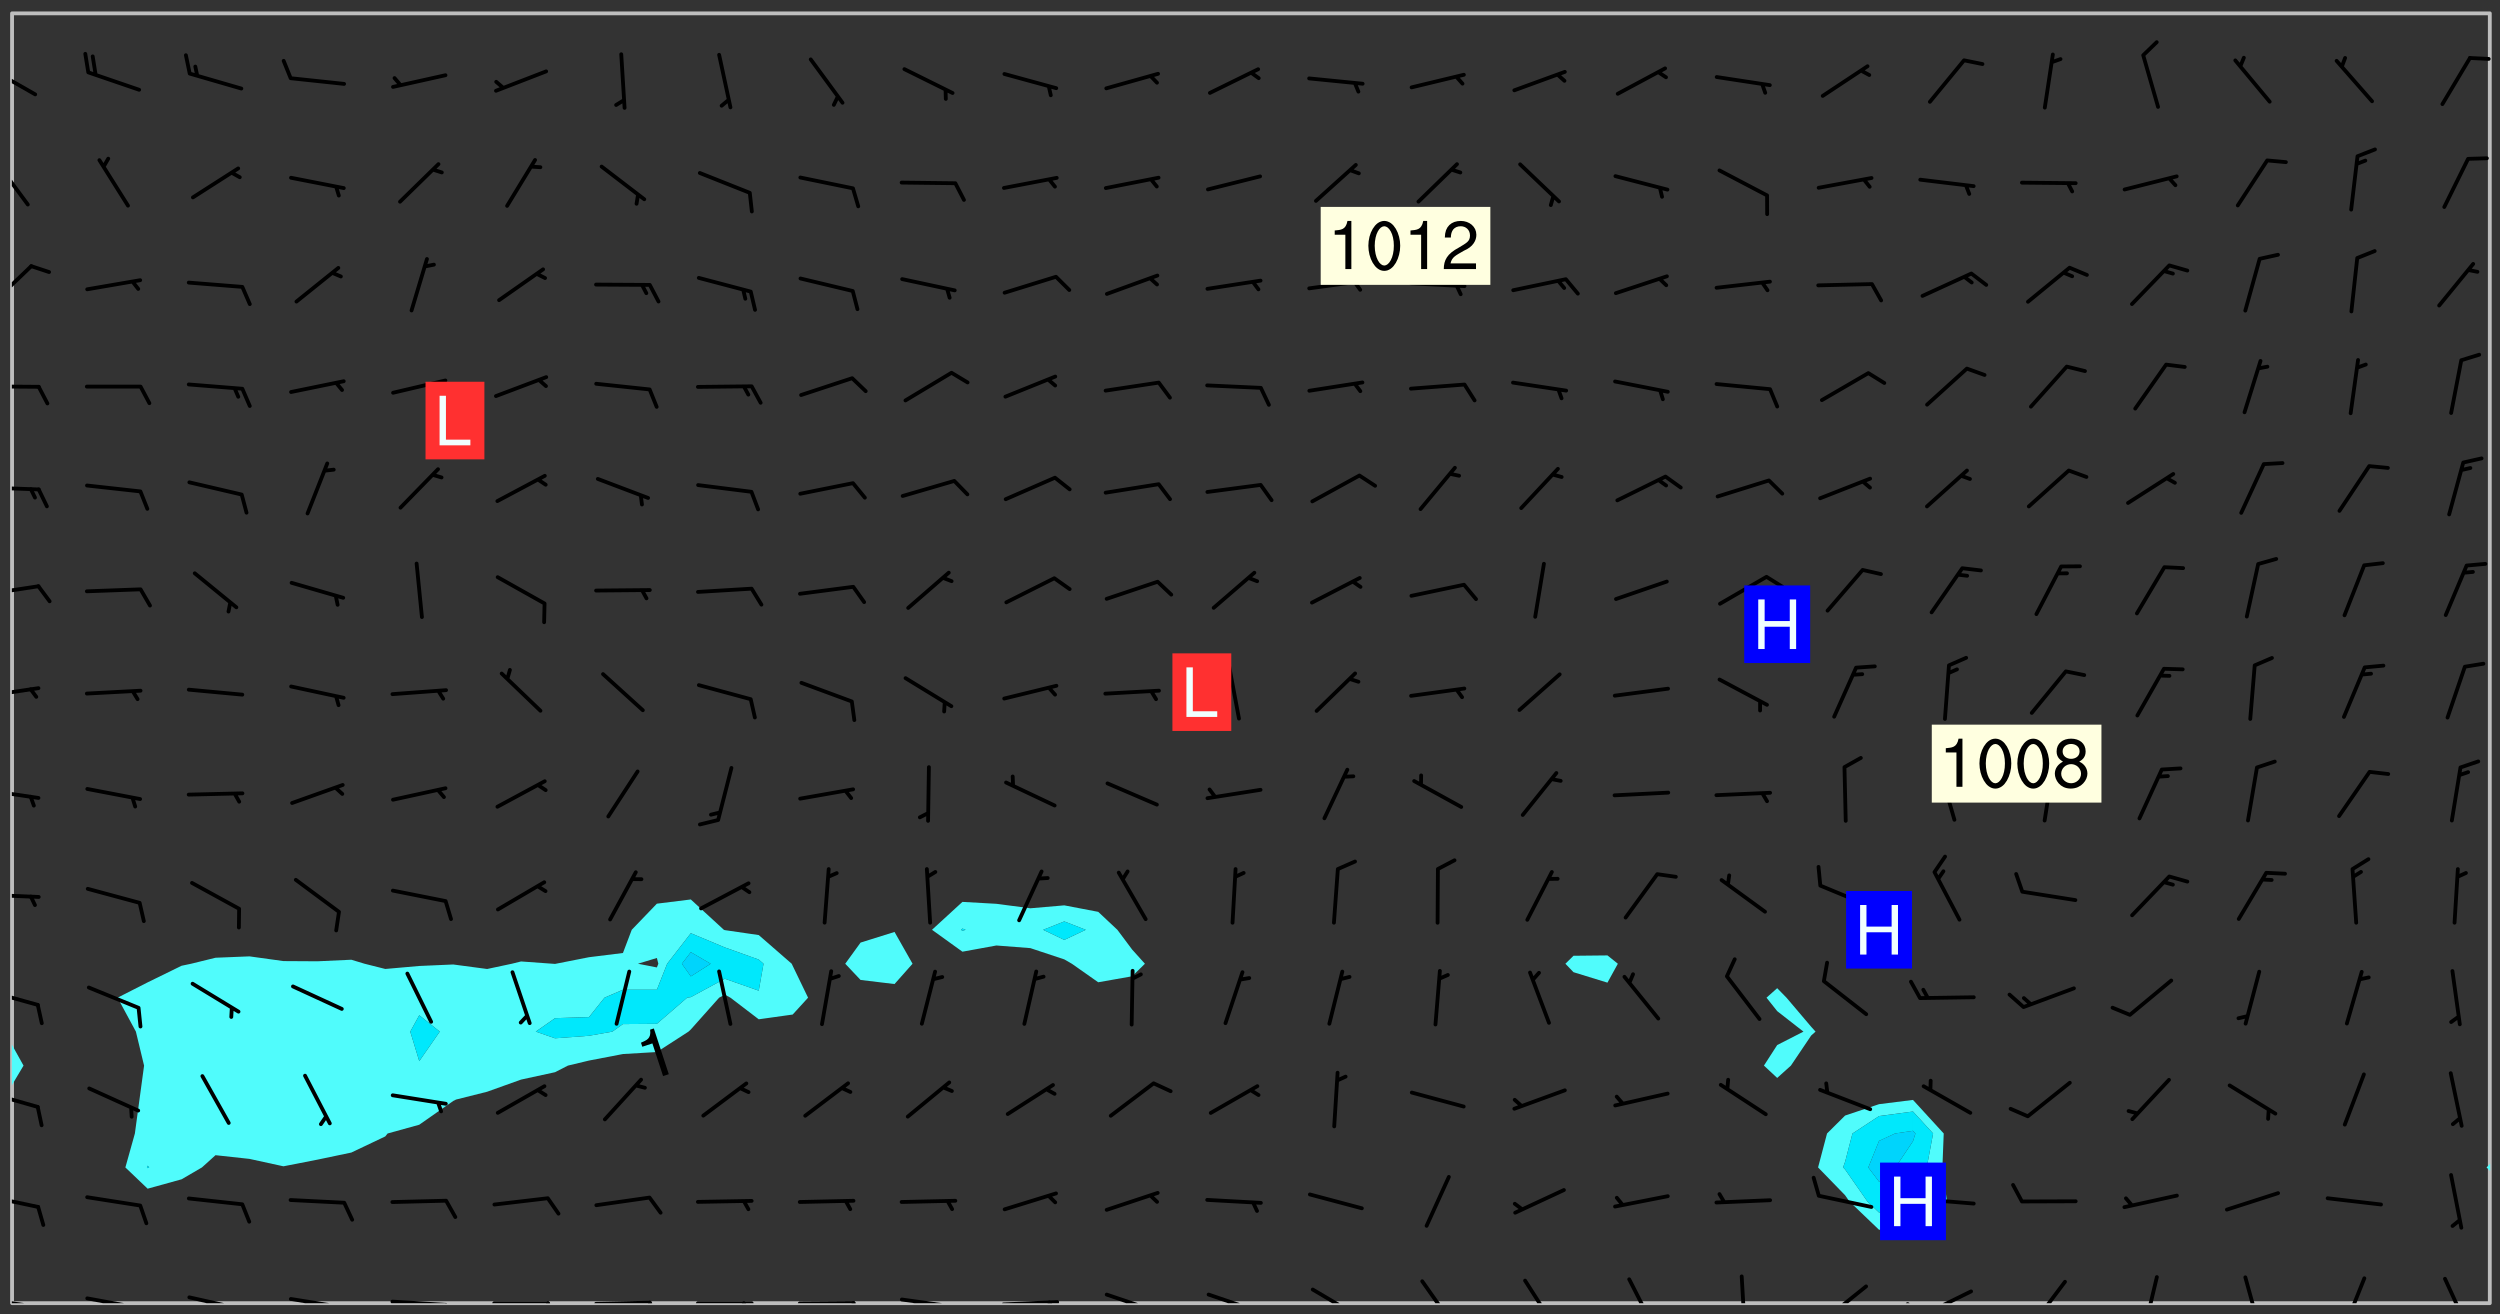 <svg xmlns="http://www.w3.org/2000/svg" role="img" xmlns:xlink="http://www.w3.org/1999/xlink" viewBox="142.45 309.95 326.84 171.84"><rect x="142.45" y="309.95" width="326.84" height="171.84" fill="#333333" stroke="none"/><defs><clipPath id="a"><path d="M144 451h1v29.328h-1zm0 0"/></clipPath><clipPath id="b"><path d="M144 311.672h1V447h-1zm0 0"/></clipPath><clipPath id="c"><path d="M144 311.672h324v168.656H144zm0 0"/></clipPath><clipPath id="d"><path d="M467 463h1v17.328h-1zm0 0"/></clipPath><clipPath id="e"><path d="M467 311.672h1V463h-1zm0 0"/></clipPath><clipPath id="f"><path d="M144 479h4v1.328h-4zm0 0"/></clipPath><clipPath id="g"><path d="M147 480h2v.328h-2zm0 0"/></clipPath><clipPath id="h"><path d="M153 479h9v1.328h-9zm0 0"/></clipPath><clipPath id="i"><path d="M160 480h2v.328h-2zm0 0"/></clipPath><clipPath id="j"><path d="M166 479h9v1.328h-9zm0 0"/></clipPath><clipPath id="k"><path d="M173 480h2v.328h-2zm0 0"/></clipPath><clipPath id="l"><path d="M180 479h8v1.328h-8zm0 0"/></clipPath><clipPath id="m"><path d="M187 480h2v.328h-2zm0 0"/></clipPath><clipPath id="n"><path d="M193 479h9v1.328h-9zm0 0"/></clipPath><clipPath id="o"><path d="M200 480h3v.328h-3zm0 0"/></clipPath><clipPath id="p"><path d="M206 480h9v.328h-9zm0 0"/></clipPath><clipPath id="q"><path d="M213 480h3v.328h-3zm0 0"/></clipPath><clipPath id="r"><path d="M220 480h8v.328h-8zm0 0"/></clipPath><clipPath id="s"><path d="M227 480h2v.328h-2zm0 0"/></clipPath><clipPath id="t"><path d="M233 480h8v.328h-8zm0 0"/></clipPath><clipPath id="u"><path d="M239 480h2v.328h-2zm0 0"/></clipPath><clipPath id="v"><path d="M246 480h9v.328h-9zm0 0"/></clipPath><clipPath id="w"><path d="M253 480h3v.328h-3zm0 0"/></clipPath><clipPath id="x"><path d="M260 479h8v1.328h-8zm0 0"/></clipPath><clipPath id="y"><path d="M266 480h1v.328h-1zm0 0"/></clipPath><clipPath id="z"><path d="M273 479h8v1.328h-8zm0 0"/></clipPath><clipPath id="A"><path d="M279 479h2v1.328h-2zm0 0"/></clipPath><clipPath id="B"><path d="M286 478h9v2.328h-9zm0 0"/></clipPath><clipPath id="C"><path d="M292 480h2v.328h-2zm0 0"/></clipPath><clipPath id="D"><path d="M300 478h8v2.328h-8zm0 0"/></clipPath><clipPath id="E"><path d="M305 480h2v.328h-2zm0 0"/></clipPath><clipPath id="F"><path d="M313 478h8v2.328h-8zm0 0"/></clipPath><clipPath id="G"><path d="M328 477h5v3.328h-5zm0 0"/></clipPath><clipPath id="H"><path d="M341 477h5v3.328h-5zm0 0"/></clipPath><clipPath id="I"><path d="M355 476h4v4.328h-4zm0 0"/></clipPath><clipPath id="J"><path d="M369 476h2v4.328h-2zm0 0"/></clipPath><clipPath id="K"><path d="M380 477h7v3.328h-7zm0 0"/></clipPath><clipPath id="L"><path d="M393 478h8v2.328h-8zm0 0"/></clipPath><clipPath id="M"><path d="M391 480h4v.328h-4zm0 0"/></clipPath><clipPath id="N"><path d="M407 477h6v3.328h-6zm0 0"/></clipPath><clipPath id="O"><path d="M422 476h3v4.328h-3zm0 0"/></clipPath><clipPath id="P"><path d="M435 476h4v4.328h-4zm0 0"/></clipPath><clipPath id="Q"><path d="M448 476h4v4.328h-4zm0 0"/></clipPath><clipPath id="R"><path d="M461 476h5v4.328h-5zm0 0"/></clipPath><clipPath id="S"><path d="M144 466h4v2h-4zm0 0"/></clipPath><clipPath id="T"><path d="M144 452h4v3h-4zm0 0"/></clipPath><clipPath id="U"><path d="M144 439h4v3h-4zm0 0"/></clipPath><clipPath id="V"><path d="M144 426h4v2h-4zm0 0"/></clipPath><clipPath id="W"><path d="M144 412h4v3h-4zm0 0"/></clipPath><clipPath id="X"><path d="M144 399h4v3h-4zm0 0"/></clipPath><clipPath id="Y"><path d="M144 386h4v2h-4zm0 0"/></clipPath><clipPath id="Z"><path d="M144 373h4v2h-4zm0 0"/></clipPath><clipPath id="aa"><path d="M144 360h4v1h-4zm0 0"/></clipPath><clipPath id="ab"><path d="M144 344h3v6h-3zm0 0"/></clipPath><clipPath id="ac"><path d="M144 330h3v7h-3zm0 0"/></clipPath><clipPath id="ad"><path d="M144 318h4v5h-4zm0 0"/></clipPath><clipPath id="ae"><path d="M465 317h3v1h-3zm0 0"/></clipPath><g id="af" clip-path="url(#clip1)"><path fill="#fff" fill-opacity="0" fill-rule="evenodd" d="M0 0h1000v1000H0zm0 0"/><path fill="#d3d3d3" fill-opacity="0" fill-rule="evenodd" d="M162.152 355.867l-.234.293.059.234.117.172.176.234.293.348.113.059.117-.172.059-.234.176-.176.465-.176h.699l.234.293.289.816.059.176.176.23.352.234.699.699.172.176.234.348.234.41.289.582.41.465.23.234.234.176.117.23.176.293.172 1.164v.234l.059.289.059.117.117.117.348.41.117.172.176.176.176.234.117.172.172.352.059.234.234.406.234-.059-.176.176-.059.93h-.582l-.234-.113-.348.113-.117.117-.059.293-.059.176-.117.172-.465.293-.059.234-.059.113v.645l.059.172v.41l.059.059v.406l.059.406.117.176.059.059.23.641-.059.293v.699l-.059.582v.234l-.059.23-.055.352v1.922l.055.117h.426l-.367.117-.023.352.891 1.168 1.742.539 1.34.359v.539l.09.809.535.715 1.52.27.891-.086.09 1.164.535.18 1.16-.18 2.055-.984 1.16-.363 1.879-.176 1.695-.18-.18.719-1.516.086-1.25.09-.805.27-1.074.809.27.719.535.898-.18.625-.266.809.266 1.078.625.898.805.18 1.25-.18-.266.723.098.504.055.293v.172l.059.293v.406l.176.117.352.117h.406l.293-.176.113-.117.059-.117.117-.23.059-.176.352-.465.23-.176.176-.059.176.059.059.176.117.988.055.469.059.172.117.234.176.059.816.059h.289l.117.234.059.406.059.352v1.105l.117.293.117.348.289.699.176.352.582.754.352.176.172.059.469.234.641.465.348.234.293.176.293.055.23.062.816.348.293.176.113.172.352.352.117.176.523.641v.289l.059.352v.348l.059.352.059.289.117.059.172.059h.176l.582.234.176.117.176.289.176.234.113.234.293.23.117.117v.41l.059.055.289.234.234.117.059.117.117.172.059.117.23.234.059.176.234.059.117.059-.117.113-.059.117v.117l-.117.293-.117.289v.582l.176.117.117.059.059.117.117.117.113.059.176.348.059.352.059.406v.176l-.059.176-.117.699v.172l.117.176.293.293h.406l.176.117.117.172.117.293v.234h-.527l-.23-.234h-.234l-.176.059-.059.699.059.348.117.176.176.41.117.23.289.469.176.055h.523l.234.059.758.641.059.293v.234l.059.059.23.348v.352l-.117.172v.293l.293.289.293.176.172.059.293.176.293.117.582.406.289.234.293.176.219.16.016.012.23.176.641.523.176.234.117.176.176.176.113.172v.641l.117.176.469.117.582.117.234.059.23.113.293.117.113.059.586.352.289.172.176.062.176.055.176.059.699.352.289.176.234.055.289.176.234.117.641.406.293.117.172.059.234.059.41.059.23.059.234.117.059.172-.41.176.469.059.059.293.113.234.176.055.234.059.176.059.406.117.641.234.117.172.059.234v.176l-.059.117-.059.406.234.234.117.059.348.117.641.23.176.117.289.117.176.176.234.465.582 1.105.176.176.348.176.176.117.352.117 1.047.523.234.059.465.113.293.059.465.176.758.582.234.234.348.465.176.176.289.234.816.699.293.176.289.289.293.176.293.289.695.641.176.176.293.234.289.234.469.289.641.582.348.234.234.293.348.348.352.465.934.992.348.406.117.176.234.059.113.117.645.176.23.113.234.059.293.176.23.117.934.699.406.406.234.176.406.176.234.117.816.348.348.234.234.117.293.289.23.117.758.352.352.172.23.059.293.117.234.059.871.176h.816l.469.23.172.059.875.699.465.117.293.059.176.059.23.059.469.059.348.059.352.059.406.059h.293l.172.059v.23l.176.176h.293l.348.059.352.059.699.117h.641l.465-.234.293-.176.172-.117.41-.172.289-.176.934-.465.469-.293.523-.293.465-.172.465-.176 1.051-.465.289-.117.41-.117.289-.117.527-.176 1.516-.699.582-.348.289-.059.293-.059.348-.117.875-.23.352-.117h.113l.234-.059.875-.234.234-.059h.812l.352-.059.816-.117.172-.059.352-.055.293-.059.23-.059.816-.176.176-.059h.348l.234-.059.465-.117.758-.172.234-.059h.348l.41-.117.289-.059 1.285-.059h.289l.41-.059.23-.059h.176l.875-.117h.406l.41-.117h.348l.352-.113.871-.059h1.75l1.047.289.41.117.289.117.352.117.289.117 1.051.172.289.059h.293l.293.059.172.059.41.059.172.059.117.059h.117l.117.059.352.059h.113l.41.066 1.922.395 1.926.395 1.52.449 1.695.719 2.145.805 1.605-.719 1.43-.805 1.16-1.078 1.25-.449 3.035-.719 1.875-.359 2.145-1.348 2.234-1.254 2.5-1.258 1.695-.449 1.785-.18 1.16-.27.625.539 1.34-.27.715-.988.984-1.344.445-.18.805-.359 1.875-.539 1.785-.449 1.25-.27 1.16-.09 1.699-.09 1.961-.27 1.25-.09h.539l.625-.09h.891l2.145-.18 2.41-.18 2.59-.09 1.695.18 1.609.09 1.43.359 1.16.719 1.875.988 1.16 1.527.266.715.629.09.355.898.535.539.535 1.527 1.074.359h.535l-.805.535.09 1.707.715 2.695.891.805.895.988.715 1.258 1.785.539 1.52-.18.355 1.344 1.609-.805.98-.539.27.27.316-.215.219-.145.801.449.449-.359h.355l.535-.27.539-.719.535-.27.625-.988 1.16.449.84.371 1.395.617 1.695-.18h1.605l1.785.09.18-1.707.535-1.344.805.27.492.848.402.406-.09.539v.359l.715.449.711-.27h1.43l.359.988.445 1.258.715 1.344 1.25.629 1.695.629.715-.18.18-.539.98-.09.449.359.086 1.258-.266.629-.535.18v.539l.715.984.266.539.984.988.801 1.078-.266.359-.09.898-.625 2.332-.355 2.066-.09 1.793-.18.719-.09.539v1.438l-.98 1.883-.359 1.707-.535.898-.805 1.168-.266.539 2.055 1.254.086.359-.355.539-.09-.18v.809l.09 1.438-.445.715-1.074.094-.266.715.535.898.805.719 1.16.809 1.34.27.445.359-.355.449-1.789-.09-1.25-.449-.715-.719-.625-.09-.176 3.59-.188 1.309h89.359V311.703h-55.27v49.082l.762.125 3.289.543 2.023 2.836v2.754l2.352.332 2.348.332h4.051l-1.379 4.16-2.023.707-2.023.703-.543.344-2.594 1.617-.188.117-2.023-2.078-.73-2.742-2.672-2.078-1.375-3.5-.066-.082-1.957-2.672 2.75-1.418v-49.082H294.422v91.414l.117.031.133.012.074.074.105.047.09.059.086.059.09.059.297.297.059.09.031.117.027.117.016.137-.031.117-.059.09-.059.086-.043.105-.047.102-.027.121v.145l.176.27.148.148.074.086.074.074.043.105.062.09.059.086.043.105.059.09.047.102.043.105.059.086.117.18.074.074.062.086.059.09.043.105.059.09.059.086.062.09.059.09.043.102.117.18.074.074.059.086.074.074.09.059.105.047h.148l.133-.016.133.016.102-.047.074-.074.047-.102-.016-.133v-.148l-.047-.105-.027-.117-.047-.102-.027-.121-.043-.102-.062-.09-.043-.102-.043-.105-.031-.117-.016-.133-.012-.137.086-.059.059-.086.121-.031.043.105.016.133v.117l.059.102.059.09.09.059.148.148.059.09.043.105-.012.102.086.059.105.047.086.059.09.059.074.074-.117.027-.105.047-.086.059-.074.074-.059.09-.062.086-.027.121-.047.102-.043.105-.031.117-.012.133-.016.133v.148l.027.117.047.105.043.102.059.09.074.074.09.059.074.074.09.059.059.09.043.105.047.102.117.031.133.016h.148l.117-.031.105.043.043.105.047.102.027.121L299.5 410l.027.117.031.121.027.117.105.043.102.047.133-.016.148.148.062.086.074.074.07.074.09.062.105.043.102.043.117.031.137.016.117-.031.074-.074.027-.117-.012-.133-.031-.121-.027-.117.043-.105h.117l.09.062.117.027h.148l.133.016h.148l.133.016.133-.016h.148l.133-.016.133-.012.137.012.117-.027.133-.016.191-.059-.059.176-.016.133-.027.121-.016.133-.059.086-.133.016-.105.047-.105.043-.117.031-.117.027-.266.031h-.148l-.133.016-.074.074.059.086.148.148.117.18.074.07.09.062.09.059.086.059.09.059.102.043.105.062.105.043.086.059.105.047.102.043.18.117.059.09-.043.102-.047.105.016.133.223.223.059.09.043.102.031.121.043.102.016.133.031.117.012.137.031.117.148.148.102.043.105.043.117.031.133.016.137.016h.117l.117-.031.09-.059.043-.105.047-.102.043-.105.031-.117.012-.133v-.148l-.012-.133-.016-.133-.031-.117-.043-.105-.047-.105-.043-.102-.043-.105-.016-.133.016-.133.027-.117.031-.117.027-.121.047-.102.09-.059.086-.062.074-.074.09-.059.223-.223.059-.086.074-.074.117-.18.059-.086v-.148l-.074-.074-.102-.047-.105-.043-.102-.043-.059-.09-.047-.105-.027-.117.09-.059.117-.031.102-.043.18-.117.148-.148.012-.133-.012-.105-.09-.059-.133.016h-.148l-.133.016-.133-.016-.121-.031-.086-.059-.074-.074-.059-.09-.062-.086-.117-.18-.059-.086.031-.121.086-.059.121-.031.059-.086v-.121l-.031-.117-.059-.09-.059-.086-.047-.105-.027-.117-.016-.133.059-.09.074-.074.09-.059.117-.18.074-.074.059-.086.148-.148.121-.031.133-.016.133.016.074.074.043.105.016.133-.031.117-.117.031-.133.012-.148.148-.043.105-.047.102-.027.121-.031.117v.148l.031.117.043.105.059.09.074.07.074.074.117.031.121.027.117-.027.133-.016h.117l.09.059.074.074.047.105.059.086.102.047.133.016.105.043.086.059-.012.105-.074.074-.18.117-.059.09-.09.059-.07.074-.074.074-.062.09-.027.117-.016.133.016.133-.016.133v.148l.016.133.027.117.031.121.074.074.09.059.086.059.09.059.117.031v.086l-.102.047-.09.059-.266.031-.117.027h-.148l-.105.043-.102.047-.059.09-.062.234-.012.133-.031.121-.016.133v.293l-.012.133.012.137.016.133.133.016.133.012.121.031.086.059.074.074.047.105.043.102.016.133v.445l-.016.133v.445l.031.266.027.117.016.133.031.117.086.211.031.266v.148l-.031.117-.027.117-.031.121-.027.117-.031.117-.031.121-.012.133-.016.133.09.059.117-.031.102.016.047.105-.031.266v.441l-.043.105-.047.105-.043.102-.043.105-.059.086-.031.121-.043.117-.031.117-.016.133.016.133.059.09.105.047.086.059.059.086-.012.137-.031.117-.043.102v.445l-.016.133v.148l-.031.117-.043.105-.027.117-.047.105-.043.102-.031.121-.027.117-.031.133-.031.117-.027.117-.043.105-.031.117-.031.121-.012.133-.016.133v.297l.027.117v.148l.047.398.027.117.059.09.121.031h.148l.133-.016.059.09v.117l-.059.09-.09.059-.102.043-.105.047-.09.059-.086.059-.137.016-.117-.031-.133-.016-.102.047-.062.086-.012.137-.016.133-.031.117-.027.117-.016.133-.031.121v.297l.016.133.031.117v.148l.012.133v.148l-.027.117-.047.102-.027.121-.031.117-.059.09-.074.074-.102.043-.105.047-.117.027-.121.031-.102-.047.059-.086.105-.047.027-.117.031-.117.027-.121.031-.117v-.148l.016-.133-.031-.117-.043-.105-.105.016-.074.074-.102.043-.09.062-.074.074-.043.102-.016.133-.031.117L304.25 426l-.031.117-.027.117-.031.121-.027.117-.031.117-.043.105-.09.059h-.09l-.117-.031-.031-.086.016-.137-.031-.117v-.148l-.012-.133v-.148l-.062-.234-.027-.121-.043-.102-.047-.105-.059-.086-.059-.09-.043-.105-.062-.086-.148-.148-.07-.074-.105-.047-.105-.043-.102-.043-.297-.297-.09-.074-.086-.059-.105-.043-.09-.062-.086-.059-.105-.043-.09-.059-.086-.062-.074-.07-.105-.047-.086-.059-.105-.043-.09-.062-.102-.043-.105-.043-.086-.059-.105-.047-.105-.043-.102-.047-.09-.059-.102-.043-.105-.043-.09-.062-.117-.027-.133-.016-.133.016H299.75l-.133.016-.117-.031-.09-.059-.074-.074-.09-.059-.102-.047h-.148l-.121-.027-.102-.043-.074-.074-.117-.18-.09-.059-.102-.043-.09-.062-.105-.043-.09-.059-.086-.059-.105-.047-.059-.086-.059-.09-.043-.105-.047-.102-.074-.074-.086-.059-.074-.074-.09-.059-.223-.223-.043-.105-.031-.266.105-.043h.145l.105.043.074.074.09.059.086.059.105.047.09.059.148.148.07.074.148.148.062.086.074.074.086.059.074.074.09.062.09.059.086.059.27.176.102.047.105.043.102.043.047-.074.059-.086.074-.074.07-.074.105.043.074.074.059.09.043.102.047.105.043.105.121.027.117-.027.074-.09.043-.105.059-.09.074-.074.105-.043.117-.027.133.012.09.059.148.148.059.09.043.105.047.102.043.105.043.102.105.047.105.043.133.016.086-.059.059-.09.074-.074.105-.043.117.027.105.047.102.043.105.043.102.047.18.117v.117l-.016.133.016.133.016.137.059.086.102.047.121.027.117.031h.148l.117-.031.059-.09.18-.117.059-.09.074-.074.059-.086.117-.18.18-.117.117.031.09.059.043.074-.016.133v.117l.09.059h.148l.133-.016.133-.012.266-.031.105-.043.117-.031.121-.027.074-.074.07-.074.062-.09-.016-.105-.047-.102-.102-.043-.105-.016-.117.027-.266.031h-.148l-.074-.074-.09-.059-.117-.031-.117-.027-.133-.016h-.148l-.133.016h-.297l-.105-.047-.148-.148-.043-.102-.059-.09.223-.223.086-.059.105-.043.117-.031.133-.016.133.016.137.016.102.043.133-.012.09-.062.102-.043.062-.09-.047-.102-.09-.059-.117-.031-.102-.043-.059-.09-.062-.09v-.117l.016-.133.105-.047.074-.07v-.121l-.09-.059-.031-.117.09-.059.074-.074.043-.105.059-.09.047-.102.016-.133v-.148l-.047-.105-.043-.102-.09-.059-.133-.016-.102-.043-.137-.016-.117-.031h-.445l-.133-.016-.133-.012-.133-.016-.117-.031h-.148l-.133-.016-.133-.012-.266-.031-.121-.043-.086-.059-.074-.074v-.148l.012-.133.105-.047.102-.043.133-.016h.152l.133-.016h.293l.121.031.102.043.09.059.234.062.121-.047.09-.059.102-.043.133-.016.105.043.102.047.133.012.121-.027h.145l.121-.031.117-.027.105-.047.074-.074.086-.059.148-.148.059-.086.047-.105.027-.117.016-.105-.102-.043-.09-.059-.117-.031-.105-.043-.09-.062-.074-.086-.074-.074-.102-.043-.105-.047-.102-.043-.059-.09-.047-.102-.086-.211-.062-.086-.059-.09-.074-.074-.086-.059h-.27l-.117.031-.09.059-.102.043-.133.016-.105-.016-.027-.117-.062-.09-.117-.031-.102-.043-.148-.148-.031-.117-.016-.105.074-.074.18-.117.117-.027.117-.031.137.016.102.043.105.043.102.047.105.043.117.031.133.016.117.027.133.016.105-.016.09-.059-.074-.074-.105-.043-.074-.074-.074-.09-.148-.148-.086-.059-.09-.059-.074-.074-.09-.059-.102-.047-.121-.027-.102-.047-.105-.043-.117-.031-.102-.043-.121-.031h-.148l-.117.031-.105.043-.086.062-.18.117-.086.059-.09.059-.105.047-.086.059-.105.043-.102.043-.105.047-.074.074-.059.09-.059.086-.047.105-.059.086-.074.074-.133-.012-.117-.031h-.117l-.074.074-.09.059-.074.074-.09.059-.086.059-.105.047-.102.043-.137.016-.102-.043-.148-.148-.105-.047h-.086l-.105.047-.102.043-.121.031-.117-.031-.074-.074v-.117l.031-.121.074-.07.059-.09.074-.074.117-.031.105-.043h.293l.133-.016.137-.016.102-.043.09-.059.102-.047.09-.059.133-.012.09.059.133.012.09-.059.086-.059.105-.043.09-.059.086-.062.09-.059.148-.148.059-.086.059-.09.105-.043.133-.016.117.027.121.031.059-.059.059-.09.031-.266.027-.117.105.012.133.016.102-.043.09-.059.059-.09.074-.074.059-.09.047-.102.012-.133-.012-.133-.047-.105-.148-.148-.059-.09-.059-.086-.043-.105v-.445l.016-.133v-.148l.012-.133-.059-.059-.09.059-.102-.043-.18-.117-.086-.059-.062-.09-.059-.09-.074-.074-.086-.059-.121.031-.102.012-.105.047-.086.059-.105.043-.148.148-.09.059-.086.059-.09.062-.105.043-.133.016v-.121l.105-.043.117-.031.074-.07.043-.105v-.148l-.027-.117-.148-.148-.133-.016h-.148l-.117.031-.105.043-.102.043-.09.062-.117.027-.074-.074.012-.133-.043-.102-.043-.105-.09-.059-.117.027-.121.031-.117.031-.102.043-.121.031-.102.043-.105.043-.09.059-.102.016v-.117l.016-.133-.059-.09-.074.043-.148.148-.059.09-.074.074-.047.105-.043.102-.074.074-.059.09-.074.074-.059.086-.074.074-.09.062-.074.07-.074.074-.102.016-.133.016-.105-.043v-.121l.148-.148.043-.102.059-.09.047-.102.043-.105.059-.09.031-.117.043-.102.031-.121.027-.117.047-.105.043-.102.043-.105.074-.07.09-.062.09-.059.102-.043h.297l.266-.031.105-.043-.074-.074-.117-.031-.105-.043-.09-.059-.102-.047-.09-.059-.102-.043-.105-.043-.09-.062-.086-.059-.105-.043-.102-.043-.121-.031-.117-.031-.102-.043L297.5 410.25l-.102-.043-.09-.059-.043-.105-.016-.133.102-.043.133-.016.137.016.133-.016.102-.043.059-.09.016-.105-.09-.059-.074-.074-.102-.043-.09-.059-.148-.148-.043-.105-.016-.133v-.293l-.059-.09-.09-.059-.074-.074-.043-.105-.031-.117-.059-.09-.074-.074-.117-.027-.074-.074-.09-.059-.09-.062-.086-.059-.074-.074-.059-.086-.047-.105-.086-.059-.148-.148-.195-.059-.133.016-.102.043-.074.074-.047.102-.043.105-.059.09-.059.086-.297.297-.09.059h-.086l-.062-.086-.043-.105.031-.117.059-.09.027-.117-.012-.133-.09-.062-.105.047-.117.027-.117.031-.27.176-.102.047-.117.027-.105.047-.09.059-.102.043-.059-.086-.047-.105.016-.133.047-.105.07-.074.074-.07.059-.09v-.148l-.043-.105h-.238l-.102.047-.031.117-.027.117-.031.121-.074.043-.133.016-.074-.047-.043-.102-.043-.105-.047-.102-.043-.105-.121.031-.102.043-.133.016-.117.031-.105.043-.09.059-.102.047-.121.027-.133.016-.102-.043-.059-.09-.047-.105-.043-.102-.043-.105v-.117l.059-.09.086-.059.18-.117.102-.047.105-.043.105-.059.102-.043.09-.062.102-.043.105-.059.102-.047.09-.059.105-.043.102-.043.09-.062.102-.043.137-.016.117.031.102.043.121.031.102.043.105.047.102.043.105.043.102.047.105.043.102.043.105.047.086.059.105.043.117.031.105.043.102.047.09.059.105.043.102.043.105.047.117.027.102.047.121.027h.148l.086-.059.016-.102.059-.09-.027-.117-.074-.074-.117-.18-.074-.074-.09-.074-.18-.117-.086-.059-.105-.043-.102-.047-.27-.176-.059-.09-.074-.074-.059-.09-.043-.102-.031-.117-.016-.137v-.562l-.012-.133-.016-.133-.031-.117-.016-.133-.012-.133-.031-.121-.223-.223-.059-.086-.016-.105.031-.117.133-.016v-91.414H172.992v1.453l-.059.234-.352 1.051-.172.523-.117.348-.176.41-.117.172-.234.293-.23.059h-.352l-.117.059-.23.406v.293l.117.176.23.23.117.234.641.758.293.465.176.234.23.352.234.348.641.816.176.465.172.41.117.695.176.469.117 1.398.059.465v.875l.117 1.047v4.781l-.059.465-.352 1.281-.176.523-.113.41-.352.93L172.934 336l-.234.582-.117.176-.172.348-.176.406-.352.816-.059.293-.113.293-.117.289-.059.176-.117.875-.059.406-.059.117-.059.176-.059.172-.23.527-.117.172v.234l-.117.234-.059.172-.176.586v.289l-.059.176v.293l-.059.113-.059.527v.172l-.055.234v2.621l-.176.816-.117.176-.176.234-.117.172-.113.234-.586.934-.23.289-.293.465-.176.234-.289.352-.352.699-.113.23-.176.41-.176.23-.406.527-.816.699-.293.172-.289.234-.176.117-.176.176-.523.406-.527.176-.172.176-.234.055-.641.176h-.758m12.211 31.023l-1.074.449.359.895 1.25-.715.445-.539-.98-.09"/><path fill="#d3d3d3" fill-opacity="0" fill-rule="evenodd" d="M201.508 416.598h-.895l.449.629.98.359.805-.09.445-.988-.176.09-.715-.355-.895.355m154.621 59.07l-.059-.523v-.293l.113-.293.059-.23.469-.469h.113l.117-.113.117-.059h.176l.234-.059h.348l.234.059.117.059.23.172.059.176.117.582v.293l-.117.176-.172.289-.176.176-.527.523-.23.234-.117.059h-.176l-.117-.059-.406-.293-.176-.117-.117-.059-.059-.113-.055-.117m6.641-10.957l-.059-.172v-1.109l.059-.172.176-.059.172-.059h.176l.234-.059.117.059.059.699-.059.172-.117.176-.117.059-.234.523-.113.059h-.234l-.059-.117m9.613-14.391l-.117-.176v-.699l.293-.875.117-.172.176-.352.113-.23.117-.293.352-.758.117-.23.172-.234h.176l.117-.059h.641l.117.059.234.234.172.113.352.293.117.117.113.176v.113l.117.059.117.117v.699l-.059.176v.23l-.059.176-.348 1.051-.117.23-.117.234-.117.059-.23.234-.641.289h-.875l-.41-.117-.641-.465"/><path fill="none" stroke="#bebebe" stroke-linecap="round" stroke-linejoin="round" stroke-miterlimit="10" stroke-width=".5" d="M467.957 311.695H144.027v168.625h323.93v-168.625"/><g clip-path="url(#a)"><path fill="#fff" fill-opacity="0" fill-rule="evenodd" d="M144 475.891v4.438h.004H144v-28.504 24.066"/></g><g clip-path="url(#b)"><path fill="#fff" fill-opacity="0" fill-rule="evenodd" d="M144 444.82v1.703-134.852h.004H144V444.82"/></g><path fill="#50fcfc" fill-rule="evenodd" d="M144 446.523v5.301l.004-.004v-5.293l-.004-.004"/><g clip-path="url(#c)"><path fill="#fff" fill-opacity="0" fill-rule="evenodd" d="M144.004 480.328V451.82l1.523-2.559-1.523-2.734V311.672h88.762v115.871l-4.438.551-3.285 3.414-1.152 3.035-4.438.551-4.32.852-.117.023-.332-.023-4.109-.297-1.207.297-3.23.688-4.438-.59-4.438.195-4.441.391-2.711-.684-1.727-.523-4.438.203-4.438-.027-4.441-.617-4.438.18-3.191.785-1.246.262-4.438 2.172-3.934 2.004 2.398 4.438 1.07 4.441-1.203 8.875-1.242 4.438 2.91 2.777 4.438-1.227 2.66-1.551 1.777-1.602 4.438.484 4.441.969 4.438-.867 4.438-.93 4.438-2.109.305-.383 4.137-1.145 4.438-3.102.375-.191 4.062-1.02 4.438-1.59 4.441-.965 1.684-.863 2.754-.66 4.438-.852 4.438-.262 4.133-2.668.305-.285 3.699-4.152.742-.398.738.398 3.699 2.824 4.438-.621 2.012-2.203-2.012-4.168-.125-.27-4.312-3.75-4.438-.645-.121-.043-4.32-3.965v-115.871h26.633v120.117l-4.441 1.391-2.004 2.766 2.004 2.121 4.441.535 2.355-2.656-2.355-4.156V311.672h8.875v116.188l-3.977 3.648 3.977 2.863 4.438-.812 4.441.344 4.438 1.473.988.57 3.449 2.422 4.438-.785 1.668-1.637-1.668-1.852-1.934-2.586-2.504-2.348-4.438-.848-4.438.383-4.441-.586-4.438-.25v-116.188h84.328v123.184l-4.438.047-1.062 1.043 1.062 1.105 4.438 1.367 1.359-2.473-1.359-1.09v-123.184h22.191v127.469l-1.398 1.242 1.398 1.758 3.434 2.68-3.434 1.754-1.734 2.688 1.734 1.613 1.793-1.613 2.648-3.93.574-.512-.574-.637-3.227-3.801-1.215-1.242V311.672h17.754V453.75l-4.438.555-4.438 1.488-2.363 2.344-1.172 4.438 3.535 3.641.555.801 3.883 3.715 4.438-.824 4.438-2.891-.594-4.441.172-4.438-4.016-4.387V311.672h75.449v150.434l-.465.469.465.461v17.293H144.004"/></g><path fill="#50fcfc" fill-rule="evenodd" d="M145.527 449.262l-1.523 2.559v-5.293l1.523 2.734m14.691-4.441l-2.398-4.438 3.934-2.004v23.965l-.098.23.098.094.207-.094-.207-.23v-23.965l4.438-2.172 1.246-.262 3.191-.785 4.438-.18 4.441.617 4.438.027 4.438-.203 1.727.523 2.711.684 4.441-.391v6.441l-1.176 2.141 1.176 3.863 2.68-3.863-2.68-2.141v-6.441l4.438-.195 4.438.59 3.23-.688 1.207-.297 4.109.297.332.023.117-.023 4.32-.852 4.438-.551 1.152-3.035 3.285-3.414v7.098l-2.477.754 2.477.484.191-.484-.191-.754v-7.098l4.438-.551v4.41l-3.094 3.992-1.344 3.402-4.438-.004-2.41 1.039-2.027 2.539-4.438.141-2.523 1.758 2.523.875 4.438-.332 3.055-.543 1.383-.984 4.438-.035 3.957-3.418.48-.07 4.441-2.406 4.438 1.559.625-3.52-.625-.543-4.438-1.59-4.441-1.859v-4.41l4.32 3.965.121.043 4.438.645 4.312 3.75.125.27 2.012 4.168-2.012 2.203-4.438.621-3.699-2.824-.738-.398-.742.398-3.699 4.152-.305.285-4.133 2.668-4.438.262-4.438.852-2.754.66-1.684.863-4.441.965-4.438 1.59-4.062 1.02-.375.191-4.438 3.102-4.137 1.145-.305.383-4.438 2.109-4.438.93-4.438.867-4.441-.969-4.438-.484-1.777 1.602-2.66 1.551-4.438 1.227-2.91-2.777 1.242-4.438 1.203-8.875-1.07-4.441"/><path fill="#00e8fc" fill-rule="evenodd" d="M161.754 462.668l-.098-.094.098-.23.207.23-.207.094m35.508-13.984l-1.176-3.863 1.176-2.141 2.68 2.141-2.68 3.863m17.754-2.988l-2.523-.875 2.523-1.758 4.438-.141 2.027-2.539 2.41-1.039 4.438.004 1.344-3.402 3.094-3.992v2.48l-1.172 1.512 1.172 1.652 2.59-1.652-2.59-1.512v-2.48l4.441 1.859 4.438 1.59.625.543-.625 3.52-4.438-1.559-4.441 2.406-.48.07-3.957 3.418-4.438.035-1.383.984-3.055.543-4.438.332"/><path fill="#fff" fill-opacity="0" fill-rule="evenodd" d="M228.328 435.191l-2.477.754 2.477.484.191-.484-.191-.754"/><path fill="#00d4fc" fill-rule="evenodd" d="M232.766 437.598l-1.172-1.652 1.172-1.512 2.59 1.512-2.59 1.652"/><path fill="#50fcfc" fill-rule="evenodd" d="M254.957 438.066l-2.004-2.121 2.004-2.766 4.441-1.391 2.355 4.156-2.355 2.656-4.441-.535m13.316-3.695l-3.977-2.863 3.977-3.648v3.484l-.18.164.18.129.422-.129-.422-.164v-3.484l4.438.25 4.441.586 4.438-.383v2.102l-2.762 1.094 2.762 1.32 2.812-1.32-2.812-1.094v-2.102l4.438.848 2.504 2.348 1.934 2.586 1.668 1.852-1.668 1.637-4.438.785-3.449-2.422-.988-.57-4.438-1.473-4.441-.344-4.438.812"/><path fill="#00e8fc" fill-rule="evenodd" d="M268.273 431.637l-.18-.129.18-.164.422.164-.422.129m13.316 1.191l-2.762-1.32 2.762-1.094 2.812 1.094-2.812 1.32"/><path fill="#50fcfc" fill-rule="evenodd" d="M348.164 437.051l-1.062-1.105 1.062-1.043 4.438-.047 1.359 1.09-1.359 2.473-4.438-1.367m26.629 13.824l-1.734-1.613 1.734-2.688 3.434-1.754-3.434-2.68-1.398-1.758 1.398-1.242 1.215 1.242 3.227 3.801.574.637-.574.512-2.648 3.93-1.793 1.613m8.879 15.34l-3.535-3.641 1.172-4.438 2.363-2.344 4.438-1.488 4.438-.555v1.516l-4.438.594-3.477 2.277-.961 3.695-.266.742.266.273 2.906 4.168 1.531 1.461 4.438-1.27.297-.191 1.5-4.441.832-4.438-2.629-2.871V453.75l4.016 4.387-.172 4.438.594 4.441-4.438 2.891-4.438.824-3.883-3.715-.555-.801"/><path fill="#00e8fc" fill-rule="evenodd" d="M383.672 462.848l-.266-.273.266-.742.961-3.695 3.477-2.277 4.438-.594v2.52l-2.352.352-2.086.969-1.406 3.469 1.406 1.863 2.141-1.863 2.297-3.43.32-1.008-.32-.352v-2.52l2.629 2.871-.832 4.438-1.5 4.441-.297.191-4.438 1.27-1.531-1.461-2.906-4.168"/><path fill="#00d4fc" fill-rule="evenodd" d="M388.109 464.438l-1.406-1.863 1.406-3.469 2.086-.969 2.352-.352.32.352-.32 1.008-2.297 3.43-2.141 1.863"/><path fill="#50fcfc" fill-rule="evenodd" d="M467.996 463.035l-.465-.461.465-.469v.93"/><g clip-path="url(#d)"><path fill="#fff" fill-opacity="0" fill-rule="evenodd" d="M467.996 480.328H468v-17.293 17.293h-.004"/></g><path fill="#50fcfc" fill-rule="evenodd" d="M467.996 462.105v.93H468v-.93h-.004"/><g clip-path="url(#e)"><path fill="#fff" fill-opacity="0" fill-rule="evenodd" d="M467.996 311.672H468v150.434-150.434h-.004"/></g><path fill="#fff" fill-opacity="0" fill-rule="evenodd" d="M226.645 453.375l5.551-1.812-3.094-9.469-5.551 1.812 3.094 9.469"/><path fill-rule="evenodd" d="M227.445 444.562l.484-.156 1.957 5.98-.75.246-1.395-4.27-1.32.434-.172-.527.512-.238.223-.129.191-.156.148-.195.102-.254.043-.324-.023-.41"/><g clip-path="url(#f)"><path fill="none" stroke="#000" stroke-linecap="round" stroke-linejoin="round" stroke-miterlimit="10" stroke-width=".5" d="M147.473 480.859l-6.945-1.062"/></g><g clip-path="url(#g)"><path fill="none" stroke="#000" stroke-linecap="round" stroke-linejoin="round" stroke-miterlimit="10" stroke-width=".5" d="M147.473 480.859l.812 2.316"/></g><g clip-path="url(#h)"><path fill="none" stroke="#000" stroke-linecap="round" stroke-linejoin="round" stroke-miterlimit="10" stroke-width=".5" d="M160.77 480.965l-6.91-1.273"/></g><g clip-path="url(#i)"><path fill="none" stroke="#000" stroke-linecap="round" stroke-linejoin="round" stroke-miterlimit="10" stroke-width=".5" d="M160.77 480.965l.742 2.34"/></g><g clip-path="url(#j)"><path fill="none" stroke="#000" stroke-linecap="round" stroke-linejoin="round" stroke-miterlimit="10" stroke-width=".5" d="M174.059 481.098l-6.855-1.539"/></g><g clip-path="url(#k)"><path fill="none" stroke="#000" stroke-linecap="round" stroke-linejoin="round" stroke-miterlimit="10" stroke-width=".5" d="M174.059 481.098l.652 2.367"/></g><g clip-path="url(#l)"><path fill="none" stroke="#000" stroke-linecap="round" stroke-linejoin="round" stroke-miterlimit="10" stroke-width=".5" d="M187.414 480.883l-6.938-1.109"/></g><g clip-path="url(#m)"><path fill="none" stroke="#000" stroke-linecap="round" stroke-linejoin="round" stroke-miterlimit="10" stroke-width=".5" d="M187.414 480.883l.797 2.324"/></g><g clip-path="url(#n)"><path fill="none" stroke="#000" stroke-linecap="round" stroke-linejoin="round" stroke-miterlimit="10" stroke-width=".5" d="M200.766 480.543l-7.012-.426"/></g><g clip-path="url(#o)"><path fill="none" stroke="#000" stroke-linecap="round" stroke-linejoin="round" stroke-miterlimit="10" stroke-width=".5" d="M200.766 480.543l1.02 2.23"/></g><g clip-path="url(#p)"><path fill="none" stroke="#000" stroke-linecap="round" stroke-linejoin="round" stroke-miterlimit="10" stroke-width=".5" d="M214.09 480.328h-7.027"/></g><g clip-path="url(#q)"><path fill="none" stroke="#000" stroke-linecap="round" stroke-linejoin="round" stroke-miterlimit="10" stroke-width=".5" d="M214.09 480.328l1.152 2.168"/></g><g clip-path="url(#r)"><path fill="none" stroke="#000" stroke-linecap="round" stroke-linejoin="round" stroke-miterlimit="10" stroke-width=".5" d="M227.402 480.254l-7.023.152"/></g><g clip-path="url(#s)"><path fill="none" stroke="#000" stroke-linecap="round" stroke-linejoin="round" stroke-miterlimit="10" stroke-width=".5" d="M227.402 480.254l1.199 2.141"/></g><g clip-path="url(#t)"><path fill="none" stroke="#000" stroke-linecap="round" stroke-linejoin="round" stroke-miterlimit="10" stroke-width=".5" d="M240.719 480.328h-7.027"/></g><g clip-path="url(#u)"><path fill="none" stroke="#000" stroke-linecap="round" stroke-linejoin="round" stroke-miterlimit="10" stroke-width=".5" d="M239.695 480.328l.578 1.082"/></g><g clip-path="url(#v)"><path fill="none" stroke="#000" stroke-linecap="round" stroke-linejoin="round" stroke-miterlimit="10" stroke-width=".5" d="M254.035 480.301l-7.027.055"/></g><g clip-path="url(#w)"><path fill="none" stroke="#000" stroke-linecap="round" stroke-linejoin="round" stroke-miterlimit="10" stroke-width=".5" d="M254.035 480.301l1.168 2.156"/></g><g clip-path="url(#x)"><path fill="none" stroke="#000" stroke-linecap="round" stroke-linejoin="round" stroke-miterlimit="10" stroke-width=".5" d="M267.316 480.812l-6.961-.969"/></g><g clip-path="url(#y)"><path fill="none" stroke="#000" stroke-linecap="round" stroke-linejoin="round" stroke-miterlimit="10" stroke-width=".5" d="M266.305 480.672l.418 1.152"/></g><g clip-path="url(#z)"><path fill="none" stroke="#000" stroke-linecap="round" stroke-linejoin="round" stroke-miterlimit="10" stroke-width=".5" d="M280.66 480.176l-7.02.305"/></g><g clip-path="url(#A)"><path fill="none" stroke="#000" stroke-linecap="round" stroke-linejoin="round" stroke-miterlimit="10" stroke-width=".5" d="M279.641 480.223l.621 1.055"/></g><g clip-path="url(#B)"><path fill="none" stroke="#000" stroke-linecap="round" stroke-linejoin="round" stroke-miterlimit="10" stroke-width=".5" d="M293.793 481.457l-6.656-2.258"/></g><g clip-path="url(#C)"><path fill="none" stroke="#000" stroke-linecap="round" stroke-linejoin="round" stroke-miterlimit="10" stroke-width=".5" d="M292.824 481.129l.199 1.211"/></g><g clip-path="url(#D)"><path fill="none" stroke="#000" stroke-linecap="round" stroke-linejoin="round" stroke-miterlimit="10" stroke-width=".5" d="M307.105 481.465l-6.648-2.27"/></g><g clip-path="url(#E)"><path fill="none" stroke="#000" stroke-linecap="round" stroke-linejoin="round" stroke-miterlimit="10" stroke-width=".5" d="M306.137 481.133l.195 1.211"/></g><g clip-path="url(#F)"><path fill="none" stroke="#000" stroke-linecap="round" stroke-linejoin="round" stroke-miterlimit="10" stroke-width=".5" d="M320.121 482.117l-6.047-3.578"/></g><g clip-path="url(#G)"><path fill="none" stroke="#000" stroke-linecap="round" stroke-linejoin="round" stroke-miterlimit="10" stroke-width=".5" d="M332.434 483.199l-4.047-5.742"/></g><g clip-path="url(#H)"><path fill="none" stroke="#000" stroke-linecap="round" stroke-linejoin="round" stroke-miterlimit="10" stroke-width=".5" d="M345.621 483.289l-3.789-5.918"/></g><g clip-path="url(#I)"><path fill="none" stroke="#000" stroke-linecap="round" stroke-linejoin="round" stroke-miterlimit="10" stroke-width=".5" d="M358.637 483.457l-3.191-6.258"/></g><g clip-path="url(#J)"><path fill="none" stroke="#000" stroke-linecap="round" stroke-linejoin="round" stroke-miterlimit="10" stroke-width=".5" d="M370.559 483.836l-.406-7.016"/></g><g clip-path="url(#K)"><path fill="none" stroke="#000" stroke-linecap="round" stroke-linejoin="round" stroke-miterlimit="10" stroke-width=".5" d="M380.93 482.527l5.484-4.398"/></g><g clip-path="url(#L)"><path fill="none" stroke="#000" stroke-linecap="round" stroke-linejoin="round" stroke-miterlimit="10" stroke-width=".5" d="M393.832 481.879l6.309-3.098"/></g><g clip-path="url(#M)"><path fill="none" stroke="#000" stroke-linecap="round" stroke-linejoin="round" stroke-miterlimit="10" stroke-width=".5" d="M393.832 481.879l-1.988-1.438"/></g><g clip-path="url(#N)"><path fill="none" stroke="#000" stroke-linecap="round" stroke-linejoin="round" stroke-miterlimit="10" stroke-width=".5" d="M408.188 483.133l4.23-5.609"/></g><g clip-path="url(#O)"><path fill="none" stroke="#000" stroke-linecap="round" stroke-linejoin="round" stroke-miterlimit="10" stroke-width=".5" d="M422.801 483.746l1.629-6.836"/></g><g clip-path="url(#P)"><path fill="none" stroke="#000" stroke-linecap="round" stroke-linejoin="round" stroke-miterlimit="10" stroke-width=".5" d="M437.867 483.715l-1.871-6.773"/></g><g clip-path="url(#Q)"><path fill="none" stroke="#000" stroke-linecap="round" stroke-linejoin="round" stroke-miterlimit="10" stroke-width=".5" d="M448.938 483.59l2.617-6.523"/></g><g clip-path="url(#R)"><path fill="none" stroke="#000" stroke-linecap="round" stroke-linejoin="round" stroke-miterlimit="10" stroke-width=".5" d="M465.023 483.523l-2.926-6.391"/></g><g clip-path="url(#S)"><path fill="none" stroke="#000" stroke-linecap="round" stroke-linejoin="round" stroke-miterlimit="10" stroke-width=".5" d="M147.438 467.742l-6.875-1.457"/></g><path fill="none" stroke="#000" stroke-linecap="round" stroke-linejoin="round" stroke-miterlimit="10" stroke-width=".5" d="M147.438 467.742l.676 2.359m12.672-2.543l-6.941-1.09m6.941 1.09l.801 2.32m12.539-2.484l-6.988-.762m6.988.762l.91 2.277m12.418-2.48l-7.016-.355m7.016.355l1.039 2.223m12.281-2.488l-7.027.176m7.027-.176l1.203 2.137m12.09-2.461l-6.98.824m6.98-.824l1.398 2.016m11.902-2.102l-6.953.996m6.953-.996l1.449 1.98m11.902-1.547l-7.027.129m6.004-.109l.598 1.07m13.738-1.105l-7.023.16m6.004-.137l.598 1.07m13.738-1.094l-7.023.16m6-.137l.602 1.07m13.582-2.055l-6.715 2.082m5.738-1.777l.871.863m13.398-1.234l-6.668 2.215m5.695-1.895l.891.848m13.57.133l-7.016-.387m5.996.332l.516 1.113m13.707-.348l-6.793-1.809m15.258 4.102l2.91-6.395m8.672 4.68l6.371-2.965m-5.441 2.535l-.98-.738m13.105.363l6.895-1.355m-5.891 1.16l-.773-.953m13.023.621l7.02-.301m-6 .258l-.621-1.059m12.988.219l6.875 1.465m-6.875-1.465l-.676-2.359m13.926 2.805l7.004.574m-7.004-.574l-.973-2.254m14.277 2.555L413.816 467m-7.027.027l-1.16-2.164m14.555 2.906l6.863-1.512m-5.863 1.293l-.797-.938m13.199 1.477l6.691-2.152m6.48.668l6.977.816m10.5 3.039l-1.344-6.895m1.148 5.891l-.953.773"/><g clip-path="url(#T)"><path fill="none" stroke="#000" stroke-linecap="round" stroke-linejoin="round" stroke-miterlimit="10" stroke-width=".5" d="M147.379 454.664l-6.758-1.93"/></g><path fill="none" stroke="#000" stroke-linecap="round" stroke-linejoin="round" stroke-miterlimit="10" stroke-width=".5" d="M147.379 454.664l.512 2.402m12.625-1.922l-6.402-2.895m5.473 2.473l.078 1.227m12.688.812l-3.445-6.125m16.66 6.18l-3.242-6.234m2.77 5.328l-.695 1.008m16.332-2.664l-6.941-1.109m5.93.945l.398 1.16m13.508-3.293l-6.102 3.484m5.215-2.98l1.039.656m12.48-2.016l-4.734 5.195m4.043-4.441l1.191.305m13.262-.566l-5.629 4.211m4.809-3.598l1.109.523m13.012-1.152l-5.602 4.242m4.789-3.625l1.113.516m12.926-1.246l-5.422 4.469m4.633-3.82l1.133.473m13.219-.785l-5.918 3.793m5.055-3.238l1.07.598m12.949-1.375l-5.602 4.242m5.602-4.242l2.227 1.031m11.336-.66l-6.094 3.5m5.207-2.992l1.039.652m10.336-2.918l-.441 7.016m.375-5.996l1.117-.508m8.652 2.082l6.785 1.828m6.621.289l6.602-2.41m-5.641 2.062l-.914-.82m13.141.738l6.855-1.551m-5.855 1.328l-.805-.93m13.605-1.543l5.883 3.844m-5.027-3.285l.109-1.223m12.016 1.32l6.555 2.531m-5.602-2.164l-.148-1.215m12.734.375l6.105 3.477m-5.219-2.973l.035-1.227m12.699 4.652l5.492-4.383m-5.492 4.383l-2.25-.977m15.914 1.355l4.793-5.141m-4.094 4.391l-1.188-.316m19.191.34l-5.98-3.688m5.109 3.152l-.078 1.223m12.523-5.816l-2.5 6.566m15.281.16l-1.43-6.883m1.223 5.879l-.945.785"/><g clip-path="url(#U)"><path fill="none" stroke="#000" stroke-linecap="round" stroke-linejoin="round" stroke-miterlimit="10" stroke-width=".5" d="M147.387 441.324l-6.773-1.883"/></g><path fill="none" stroke="#000" stroke-linecap="round" stroke-linejoin="round" stroke-miterlimit="10" stroke-width=".5" d="M147.387 441.324l.527 2.398m12.652-2.012l-6.504-2.656m6.504 2.656l.25 2.441m12.816-1.941l-6.004-3.652m5.129 3.121l-.07 1.223m14.449-1.051l-6.383-2.938m18.062 4.621l-3.109-6.301m15.996 6.477l-2.254-6.656m1.926 5.688l-.844.895m14.191-6.668l-1.664 6.828m13.406-6.848l1.48 6.867m13.18-6.895l-1.211 6.922m1.035-5.914l1.168-.379m12.586-.574l-1.734 6.812m1.48-5.82l1.191-.289m12.289-.723l-1.559 6.852m1.332-5.855l1.184-.32m11.641-.762l-.125 7.027m.109-6.004l1.094-.559m13.285-.285l-2.223 6.664m1.902-5.695l1.207-.203m12.168-.844l-1.699 6.82m1.453-5.828l1.188-.297m11.812-.785l-.578 7.004m.496-5.984l1.125-.488m10.742-.316l2.48 6.574m-2.117-5.621l.809-.918m11.172.52l4.426 5.461m-3.781-4.664l.48-1.133m12.27.273l4.266 5.586m-4.266-5.586l1.023-2.23m11.656 2.863l5.539 4.32m-5.539-4.32l.422-2.418m12.148 4.633l7.027-.109m-7.027.109l-1.188-2.145m2.211 2.129l-.594-1.074m13.105 2.262l6.586-2.449m-6.586 2.449l-1.836-1.629m2.793 1.273l-.914-.816m13.863 2.191l5.406-4.488m-5.406 4.488l-2.27-.934m17.395 2.086l1.785-6.797m-1.523 5.809l-1.195.281m16.113-6.066l-1.941 6.754m1.656-5.773l1.203-.254m11.906 6.129l-.965-6.961m.824 5.949l-.992.719"/><g clip-path="url(#V)"><path fill="none" stroke="#000" stroke-linecap="round" stroke-linejoin="round" stroke-miterlimit="10" stroke-width=".5" d="M147.512 427.215l-7.023-.293"/></g><path fill="none" stroke="#000" stroke-linecap="round" stroke-linejoin="round" stroke-miterlimit="10" stroke-width=".5" d="M146.488 427.172l.531 1.105m13.688-.293l-6.785-1.832m6.785 1.832l.547 2.391m12.457-1.617l-6.16-3.379m6.16 3.379l-.031 2.453m13.086-2.051l-5.641-4.184m5.641 4.184l-.363 2.43m14.305-3.836l-6.895-1.371m6.895 1.371l.707 2.352m12.191-4.816l-6.059 3.559m5.176-3.043l1.047.645m11.801-2.469l-3.359 6.176m2.871-5.277l1.227.012m14.004.535l-6.211 3.285m5.305-2.809l1.016.688m10.367-3.023l-.535 7.004m.457-5.984l1.125-.492m11.785-.531l.43 7.012m-.367-5.992l1.047-.641m13.891-.066l-2.938 6.387m2.508-5.457l1.227-.07m9.289-.707l3.52 6.082m-3.008-5.199l.648-1.039m14.113-.309l-.398 7.016m.34-5.996l1.117-.516m12.312-.504l-.512 7.012m.512-7.012l2.246-.988m10.836.98l-.043 7.027m.043-7.027l2.172-1.141m12.727 1.531l-3.211 6.25m2.742-5.344l1.227-.016m13.02-.605l-4.137 5.676m4.137-5.676l2.43.344m5.977.426l5.68 4.137m-4.852-3.535l.172-1.215m11.91 1.336l6.492 2.691m-6.492-2.691l-.234-2.445m15.16.68l3.27 6.223m-3.27-6.223l1.383-2.027m-.906 2.934l.691-1.016m10.312 2.672l6.941 1.098m-6.941-1.098l-.801-2.316m20.016.328l-4.859 5.074m4.859-5.074l2.363.668m-3.07.07l1.18.332m12.211-1.551l-3.598 6.035m3.598-6.035l2.449.117m-2.973.762l1.227.059m10.57-1.426l.484 7.012m-.484-7.012l2.082-1.297m-2.012 2.316l1.039-.648m12.664-.371l-.434 7.012m.371-5.992l1.117-.508"/><g clip-path="url(#W)"><path fill="none" stroke="#000" stroke-linecap="round" stroke-linejoin="round" stroke-miterlimit="10" stroke-width=".5" d="M147.477 414.27l-6.953-1.031"/></g><path fill="none" stroke="#000" stroke-linecap="round" stroke-linejoin="round" stroke-miterlimit="10" stroke-width=".5" d="M146.465 414.117l.41 1.156m13.891-.859l-6.902-1.32m5.898 1.129l.363 1.172m14.02-1.727l-7.027.168m6.004-.141l.602 1.066m13.531-2.188l-6.617 2.359m5.656-2.016l.906.828m13.492-.742l-6.863 1.5m5.867-1.281l.793.938m13.18-2.074l-6.188 3.336m5.289-2.852l1.02.68m8.184 3.445l3.836-5.887m10.527 6.348l1.738-6.809m-1.738 6.809l-2.383.582m2.637-1.57l-1.191.289m18.582-3.312l-6.922 1.219m5.914-1.043l.758.969m10.051 2.977l.109-7.023m-.094 6.004l-1.09.559m11.27-4.555l6.352 3.008m-5.43-2.57l-.055-1.227m12.395.906l6.457 2.773m6.613-.84l6.941-1.094m-5.93.934l-.738-.98m18.012-2.586l-2.996 6.355m2.562-5.43l1.223-.059m7.949.617l6.156 3.391m-5.262-2.898l.02-1.227m17.68-.312l-4.398 5.484m3.758-4.688l1.203.23m14.062 1.539l-7.02.352m20.336-.332l-7.02.312m5.996-.266l.625 1.055m10.121-4.457l.164 7.023m-.164-7.023l2.141-1.203m10.277 1.34l1.957 6.75m-1.957-6.75l1.758-1.711m-1.473 2.691l.879-.852m13.672-.227l-1.086 6.945m1.086-6.945l2.32-.801m-2.477 1.812l1.16-.402m13.23-.332l-2.922 6.391m2.922-6.391l2.449-.148m-2.875 1.078l1.223-.074m11.645-1.125l-1.176 6.93m1.176-6.93l2.328-.773m12.395 1.348l-3.992 5.781m3.992-5.781l2.438.281m9.445-.859l-1.129 6.938m1.129-6.938l2.324-.789m-2.488 1.797l1.164-.395"/><g clip-path="url(#X)"><path fill="none" stroke="#000" stroke-linecap="round" stroke-linejoin="round" stroke-miterlimit="10" stroke-width=".5" d="M147.477 399.918l-6.953 1.039"/></g><path fill="none" stroke="#000" stroke-linecap="round" stroke-linejoin="round" stroke-miterlimit="10" stroke-width=".5" d="M146.465 400.07l.73.984m13.629-.805l-7.02.375m5.996-.32l.637 1.051m13.691-.59l-6.996-.652m20.246 1.062l-6.867-1.477m5.871 1.262l.332 1.18m14.051-1.961l-7.008.52m5.988-.445l.652 1.039m7.641-3.289l5.07 4.867m-4.332-4.156l.336-1.184m12.176.547l5.203 4.723m14.105-1.441l-6.781-1.84m6.781 1.84l.543 2.391m12.676-2.094l-6.59-2.438m6.59 2.438l.328 2.434m12.688-1.816l-5.992-3.668m5.121 3.133l-.074 1.227m14.676-3.363l-6.824 1.672m5.832-1.426l.816.914m13.586-.52l-7.016.391m5.996-.332l.637 1.051m9.543-4.367l1.297 6.906m15.184-5.902l-5.035 4.902m4.301-4.191l1.168.375m13.844.887l-6.961.957m5.949-.82l.719.996m7.5 1.676l5.258-4.664m7.203 2.789l6.965-.914m12.934 2.109l-6.203-3.305m5.301 2.824v1.227m12.551-5.605l-2.867 6.414m2.867-6.414l2.449-.168m-2.867 1.102l1.223-.082M397.25 396.934l-.527 7.008m.527-7.008l2.246-.984m-2.324 2.004l1.125-.492m14.234.262l-4.457 5.43m4.457-5.43l2.406.484m10.418-.824l-3.477 6.109m3.477-6.109l2.453.074m-2.961.816l1.227.035m11.148-1.371l-.582 7.004m.582-7.004l2.254-.969m12.129 1.23l-2.719 6.48m2.719-6.48l2.441-.227m-2.836 1.168l1.219-.113m12.266-.914l-2.266 6.652m2.266-6.652l2.422-.391"/><g clip-path="url(#Y)"><path fill="none" stroke="#000" stroke-linecap="round" stroke-linejoin="round" stroke-miterlimit="10" stroke-width=".5" d="M147.473 386.594l-6.945 1.059"/></g><path fill="none" stroke="#000" stroke-linecap="round" stroke-linejoin="round" stroke-miterlimit="10" stroke-width=".5" d="M147.473 386.594l1.465 1.969m11.891-1.566l-7.023.258m7.023-.258l1.23 2.121m11.293.23l-5.441-4.449m4.648 3.801l-.238 1.203m15-1.801l-6.75-1.957m5.766 1.672l.254 1.203m11.02 1.602l-.695-6.996m16.727 5.219l-6.129-3.438m6.129 3.438l-.055 2.453m13.816-4.207l-7.023.066m6.004-.055l.586 1.074m13.742-1.266l-7.012.426m7.012-.426L241.996 389m12.008-2.332l-6.969.91m6.969-.91l1.422 2m11.062-3.848l-5.305 4.609m4.531-3.941l1.145.441m13.43-.383l-6.277 3.152m6.277-3.152l2.004 1.422m11.504-.965l-6.664 2.238m6.664-2.238l1.781 1.688m10.863-2.863l-5.32 4.59m4.547-3.922l1.141.441m13.41-.426l-6.246 3.223m5.336-2.754l1.008.699m13.531-.281l-6.875 1.449m6.875-1.449l1.574 1.879m8.875-4.621l-1.141 6.934m17.207-4.609l-6.645 2.285m19.68-2.902l-6.082 3.52m6.082-3.52l2.082 1.297m10.484-2.199l-4.586 5.324m4.586-5.324l2.395.543m10.633-.766l-4.012 5.77m4.012-5.77l2.438.289m-3.023.551l1.219.145m12.297-1.215l-3.242 6.23m3.242-6.23l2.453-.023m-2.922.93l1.227-.012m12.734-.801l-3.594 6.043m3.594-6.043l2.449.121m9.812-.535l-1.488 6.871m1.488-6.871l2.359-.664m11.5.832l-2.574 6.535m2.574-6.535l2.438-.281m10.953.312l-2.73 6.473m2.73-6.473l2.445-.219m-2.84 1.16l1.219-.109"/><g clip-path="url(#Z)"><path fill="none" stroke="#000" stroke-linecap="round" stroke-linejoin="round" stroke-miterlimit="10" stroke-width=".5" d="M147.512 373.938l-7.023-.262"/></g><path fill="none" stroke="#000" stroke-linecap="round" stroke-linejoin="round" stroke-miterlimit="10" stroke-width=".5" d="M147.512 373.938l1.07 2.211m-2.094-2.246l.535 1.102m13.785-.809l-6.984-.773m6.984.773l.906 2.277m12.336-1.867l-6.844-1.598m6.844 1.598l.629 2.371m10.555-6.438l-2.578 6.539m2.203-5.586l1.219-.141m13.637-.059l-4.906 5.031M199 372.023l1.176.348m13.5-.215l-6.203 3.305m5.301-2.824l1.02.684m13.383 1.73l-6.57-2.488m5.613 2.129l.156 1.215m14.316-1.66l-6.973-.879m6.973.879l.871 2.297m12.402-3.426L247.074 374.5m6.891-1.383l1.555 1.898m11.688-2.191l-6.746 1.969m6.746-1.969l1.715 1.758m11.449-2.18l-6.441 2.812m6.441-2.812l1.922 1.523m11.641-.672l-6.938 1.109m6.938-1.109l1.48 1.957m11.852-1.863l-6.969.922m6.969-.922l1.426 1.996m11.484-3.227L314.016 375.5m6.16-3.383l2.051 1.344m10.43-2.355l-4.492 5.402m3.84-4.613l1.199.25m12.922-.902l-4.797 5.133m4.098-4.387l1.188.32m13.578-.055l-6.301 3.109m6.301-3.109l1.992 1.434m-2.91-.98l.996.715m13.441-.66l-6.707 2.094m6.707-2.094l1.746 1.723m11.484-1.961l-6.539 2.566m5.59-2.191l.93.797m12.68-2.234l-5.23 4.695m4.469-4.012l1.152.422m12.922-1.105l-5.227 4.695m5.227-4.695l2.305.84m11.355-.387l-5.918 3.789m5.059-3.238l1.07.602m11.621-2.445l-2.949 6.375m2.949-6.375l2.449-.137m11.336.398l-3.891 5.852m3.891-5.852l2.441.238m9.852-.703l-1.844 6.781m1.844-6.781l2.395-.543m-2.664 1.531l1.199-.273"/><g clip-path="url(#aa)"><path fill="none" stroke="#000" stroke-linecap="round" stroke-linejoin="round" stroke-miterlimit="10" stroke-width=".5" d="M147.512 360.52l-7.023-.055"/></g><path fill="none" stroke="#000" stroke-linecap="round" stroke-linejoin="round" stroke-miterlimit="10" stroke-width=".5" d="M147.512 360.52l1.137 2.176m12.18-2.203h-7.027m7.027 0l1.152 2.168m12.152-1.887l-7.004-.562m7.004.562l.973 2.254m-1.992-2.336l.488 1.129m13.785-2.031l-6.883 1.41m5.883-1.207l.781.945m13.512-1.246l-6.84 1.605m5.848-1.371l.805.922m13.371-1.594l-6.574 2.477m5.617-2.113l.922.809m13.555.438l-6.988-.742m6.988.742l.918 2.277m12.418-2.688l-7.027.078m7.027-.078l1.176 2.152m-2.199-2.141l.59 1.078m13.574-2.148l-6.676 2.199m6.676-2.199l1.77 1.695m11.219-2.406l-6.023 3.617m6.023-3.617l2.102 1.266m11.461-.77l-6.52 2.629m5.57-2.246l.938.789m13.543-.383l-6.949 1.051m6.949-1.051l1.461 1.969m11.887-1.281l-7.02-.324m7.02.324l1.051 2.219m12.227-2.926l-6.941 1.086m5.934-.926l.734.98m13.621-.867l-7.008.539m7.008-.539l1.316 2.074m11.969-1.281l-6.949-1.047m5.938.895l.41 1.16m13.891-.855l-6.895-1.348m5.891 1.152l.359 1.172m14.012-1.316l-6.996-.672m6.996.672l.938 2.27m11.914-4.371l-6.074 3.531m6.074-3.531l2.086 1.293m10.797-1.883l-5.207 4.715m5.207-4.715l2.309.832m10.746-1.094l-4.684 5.238m4.684-5.238l2.383.586m10.609-.844l-4.039 5.75m4.039-5.75l2.434.305m9.906-.785l-2.09 6.711m1.785-5.734l1.207-.227m11.852-.875l-.969 6.961m.828-5.945l1.152-.422m12.484-.562l-1.328 6.898m1.328-6.898l2.344-.723"/><g clip-path="url(#ab)"><path fill="none" stroke="#000" stroke-linecap="round" stroke-linejoin="round" stroke-miterlimit="10" stroke-width=".5" d="M146.535 344.746l-5.07 4.863"/></g><path fill="none" stroke="#000" stroke-linecap="round" stroke-linejoin="round" stroke-miterlimit="10" stroke-width=".5" d="M146.535 344.746l2.332.77m11.91 1.066l-6.926 1.191m5.918-1.02l.754.969m13.609-.266l-7.004-.559m7.004.559l.977 2.254m11.574-4.734l-5.477 4.402m4.68-3.762l1.129.48m11.254-2.285l-2.016 6.73m1.723-5.75l1.203-.242m14.273.613l-5.754 4.031m4.918-3.445l1.094.555m13.691.895l-7.027-.043m7.027.043l1.141 2.172m-2.16-2.18l.566 1.09m13.652-.207l-6.793-1.793m6.793 1.793l.562 2.387m-1.551-2.648l.281 1.195m14.043-1.012l-6.832-1.637m6.832 1.637l.617 2.375m12.715-2.457l-6.871-1.473m5.871 1.258l.336 1.18m13.902-2.742l-6.715 2.082m6.715-2.082l1.742 1.73m11.516-1.891l-6.602 2.402m5.641-2.055l.914.82m13.535-.504l-6.945 1.074m5.934-.918l.734.984m13.602-1.078l-6.965.949m5.949-.809l.719.996m13.637-.477l-7.016-.371m5.996.316l.52 1.113m13.746-1.965l-6.879 1.441m6.879-1.441l1.57 1.887m-2.57-1.676l.785.941m13.43-1.531l-6.676 2.203m5.703-1.883l.887.848m13.555-.469l-6.98.801m5.965-.684l.695 1.008m13.656-.809l-7.023.168m7.023-.168l1.203 2.137m11.793-3.516l-6.387 2.926m6.387-2.926l1.949 1.488m-2.879-1.062l.977.746m12.793-1.934l-5.438 4.453m5.438-4.453l2.266.945m-3.055-.301l1.129.477m12.699-1.422l-4.883 5.055m4.883-5.055l2.355.676m-3.066.059l1.18.336m11.344-1.93l-1.879 6.77m1.879-6.77l2.395-.531m10.363.426l-.766 6.984m.766-6.984l2.281-.91m12.875 1.68l-4.449 5.441m3.801-4.648l1.203.238"/><g clip-path="url(#ac)"><path fill="none" stroke="#000" stroke-linecap="round" stroke-linejoin="round" stroke-miterlimit="10" stroke-width=".5" d="M141.914 331.035l4.172 5.656"/></g><path fill="none" stroke="#000" stroke-linecap="round" stroke-linejoin="round" stroke-miterlimit="10" stroke-width=".5" d="M155.445 330.887l3.738 5.949m-3.195-5.082l.613-1.062m16.988 1.277l-5.918 3.789m5.055-3.238l1.07.602m13.598 1.418l-6.898-1.352m5.895 1.152l.355 1.176m13.027-4.109l-5.027 4.914m4.297-4.199l1.168.371m12.191-1.629l-3.656 6m3.125-5.129l1.227.074M226.68 336l-5.578-4.273m4.766 3.652l-.199 1.211m14.805-1.43l-6.531-2.594m6.531 2.594l.27 2.438m13.219-3.027l-6.883-1.414m6.883 1.414l.691 2.355m12.695-3.02l-7.023-.086m7.023.086l1.125 2.18m12.129-2.883l-6.902 1.32m5.898-1.129l.77.957m13.547-1.168l-6.895 1.355m5.891-1.156l.773.953m13.504-1.324l-6.816 1.703m19.332-3.203l-5.215 4.703m4.457-4.02l1.152.418m12.832-1.199l-5.039 4.898m4.309-4.184l1.168.375m12.898 3.785l-5.082-4.852m4.344 4.145l-.332 1.184m15.246-2.023l-6.801-1.762m5.812 1.508l.285 1.191m13.73-.184l-6.223-3.266m6.223 3.266l.012 2.453m13.645-4.727L380.215 334.5m5.906-1.09l.762.961m13.594-.086l-6.98-.844m5.965.719l.441 1.145m13.914-1.406l-7.027-.07m6.004.059l.566 1.09m13.664-1.973l-6.812 1.719m5.82-1.469l.824.91m12-3.242l-3.848 5.883m3.848-5.883l2.441.223m9.363-.77l-.828 6.977m.828-6.977l2.285-.891m-2.406 1.906l1.145-.445m13.434-.23l-3.113 6.297m3.113-6.297l2.453-.074"/><g clip-path="url(#ad)"><path fill="none" stroke="#000" stroke-linecap="round" stroke-linejoin="round" stroke-miterlimit="10" stroke-width=".5" d="M140.949 318.805l6.102 3.484"/></g><path fill="none" stroke="#000" stroke-linecap="round" stroke-linejoin="round" stroke-miterlimit="10" stroke-width=".5" d="M153.992 319.41l6.648 2.277m-6.648-2.277l-.391-2.422m1.355 2.754l-.387-2.422m12.684 2.25l6.75 1.957m-6.75-1.957l-.5-2.402m1.484 2.688l-.254-1.203m12.469 1.523l6.984.742m-6.984-.742l-.918-2.273m14.297 3.41l6.859-1.527m-5.863 1.305l-.797-.934m13.266 1.66l6.555-2.535m-5.598 2.164l-.93-.801m16.781 3.41l-.434-7.012m.371 5.992L223 323.676m14.945.309l-1.48-6.871m1.266 5.871l-.938.789m15.805-.391l-4.156-5.668m3.551 4.844l-.531 1.102m15.523-1.551l-6.297-3.121m5.379 2.664l.035 1.227m14.438-1.402l-6.777-1.855m5.793 1.586l.27 1.195m14.023-2.805L287.082 321.5m5.781-1.625l.848.887M306.934 319l-6.305 3.098m5.387-2.648l.996.719m13.582.727l-6.992-.695m5.973.594l.465 1.137m13.789-2.207l-6.832 1.648m5.836-1.406l.816.918m13.379-1.539l-6.602 2.41m5.641-2.062l.914.82m13.156-1.625l-6.191 3.324m5.289-2.84l1.02.68m13.574 1.027l-6.945-1.059m5.938.902l.406 1.16m13.375-3.473l-5.859 3.879m5.008-3.316l1.078.586m12.391-1.922l-4.465 5.426m4.465-5.426l2.406.488m9.203-1.25l-1.051 6.949m.898-5.938l1.156-.41m10.812-.504l1.941 6.754m-1.941-6.754l1.766-1.707m10.273 2.383l4.496 5.398m-3.844-4.613l.465-1.133m12.129.406l4.633 5.285m-3.957-4.516l.434-1.148m16.324.004l-3.605 6.031"/><g clip-path="url(#ae)"><path fill="none" stroke="#000" stroke-linecap="round" stroke-linejoin="round" stroke-miterlimit="10" stroke-width=".5" d="M465.363 317.531l2.449.121"/></g><path fill="#00f" fill-rule="evenodd" d="M388.238 472.086h8.617V461.941h-8.617v10.145"/><path fill="azure" fill-rule="evenodd" d="M390.07 463.773h.836v2.824h3.285v-2.824h.832v6.48h-.832v-2.918h-3.285v2.918h-.836v-6.48"/><path fill="#00f" fill-rule="evenodd" d="M383.801 436.578h8.617v-10.145h-8.617v10.145"/><path fill="azure" fill-rule="evenodd" d="M385.633 428.266h.832v2.824h3.289v-2.824h.832v6.48h-.832v-2.914h-3.289v2.914h-.832v-6.48"/><path fill="#ff3030" fill-rule="evenodd" d="M295.727 405.512h7.695v-10.145h-7.695v10.145"/><path fill="azure" fill-rule="evenodd" d="M297.559 397.199h.836v5.738h3.191v.742h-4.027v-6.48"/><path fill="#00f" fill-rule="evenodd" d="M370.484 396.633h8.621v-10.145h-8.621v10.145"/><path fill="azure" fill-rule="evenodd" d="M372.316 388.32h.836v2.824h3.285v-2.824h.832v6.48h-.832v-2.914h-3.285v2.914h-.836v-6.48"/><path fill="#ff3030" fill-rule="evenodd" d="M198.082 370.004h7.695v-10.145h-7.695v10.145"/><path fill="azure" fill-rule="evenodd" d="M199.918 361.691h.832v5.738h3.195v.742h-4.027v-6.48"/><path fill="#ffffe0" fill-rule="evenodd" d="M395.004 414.879h22.18v-10.191h-22.18v10.191"/><path fill-rule="evenodd" d="M398.504 406.52h.508v6.293h-.785v-4.488h-1.391v-.555l.562-.066.25-.055.23-.09.203-.141.176-.211.141-.293.105-.395m4.812 0l.23.02.219.055.207.09.199.121.184.148.172.176.301.418.242.496.18.547.113.578.035.59-.035.594-.113.586-.18.551-.242.504-.301.43-.172.18-.184.152-.199.121-.207.094-.219.059-.23.02-.227-.02-.223-.059-.207-.094-.195-.121-.184-.152-.172-.18-.301-.43-.246-.504-.18-.551-.109-.586-.039-.594h.832l.031.562.082.508.125.441.16.375.191.301.211.223.223.137.227.047.227-.047.223-.137.211-.223.191-.301.164-.375.125-.441.082-.508.027-.562-.027-.559-.082-.504-.125-.434-.164-.367-.191-.289-.211-.215-.223-.133-.227-.043-.227.043-.223.133-.211.215-.191.289-.16.367-.125.434-.082.504-.031.559h-.832l.039-.59.109-.578.18-.547.246-.496.301-.418.172-.176.184-.148.195-.121.207-.09.223-.055.227-.02m4.953 0l.23.02.219.055.207.09.195.121.188.148.168.176.305.418.242.496.18.547.113.578.035.59-.035.594-.113.586-.18.551-.242.504-.305.43-.168.18-.188.152-.195.121-.207.094-.219.059-.23.02-.23-.02-.219-.059-.207-.094-.195-.121-.184-.152-.172-.18-.301-.43-.246-.504-.18-.551-.109-.586-.039-.594h.832l.031.562.078.508.129.441.16.375.191.301.211.223.223.137.227.047.227-.047.223-.137.211-.223.191-.301.16-.375.129-.441.082-.508.027-.562-.027-.559-.082-.504-.129-.434-.16-.367-.191-.289-.211-.215-.223-.133-.227-.043-.227.043-.223.133-.211.215-.191.289-.16.367-.129.434-.078.504-.031.559h-.832l.039-.59.109-.578.18-.547.246-.496.301-.418.172-.176.184-.148.195-.121.207-.09.219-.055.23-.02m4.953 0l.387.027.359.082.32.137.281.188.23.238.172.285.109.332.039.375-.023.277-.055.234-.09.199-.109.172-.129.141-.141.125-.289.195.234.117.207.148.184.172.152.191.125.215.09.23.055.242.02.258-.035.309-.102.328-.172.324-.242.305-.305.27-.375.215-.211.082-.23.059-.242.039-.262.016-.258-.016-.242-.039-.223-.059-.207-.082-.359-.215-.289-.27-.223-.305-.156-.324-.094-.328-.031-.309h.832l.027.254.078.234.121.211.16.184.195.152.219.117.242.07.254.027.254-.027.242-.07.219-.117.195-.152.16-.184.121-.211.078-.234.027-.254-.027-.254-.078-.234-.121-.211-.16-.188-.195-.152-.219-.113-.242-.074-.254-.023-.254.023-.242.074-.219.113-.195.152-.16.188-.121.211-.078.234-.027.254h-.832l.02-.254.055-.238.09-.227.125-.207.152-.191.184-.172.207-.152.23-.133-.285-.195-.141-.125-.129-.141-.109-.172-.09-.199-.059-.234-.02-.277h.789l.02.215.066.191.105.168.137.141.164.109.191.082.207.051.219.016.219-.016.207-.051.191-.082.164-.109.137-.141.105-.168.062-.191.023-.215-.023-.215-.062-.188-.105-.168-.137-.141-.164-.109-.191-.082-.207-.051-.219-.016-.219.016-.207.051-.191.082-.164.109-.137.141-.105.168-.066.188-.02.215h-.789l.039-.375.109-.332.172-.285.23-.238.277-.188.324-.137.359-.082.387-.027"/><path fill="#ffffe0" fill-rule="evenodd" d="M315.113 347.191h22.18V337h-22.18v10.191"/><path fill-rule="evenodd" d="M318.613 338.832h.508v6.297h-.785v-4.488h-1.391v-.559l.562-.062.25-.055.23-.09.203-.141.176-.211.141-.293.105-.398m4.812 0l.23.02.219.059.207.09.199.117.184.152.172.176.301.418.242.492.18.547.113.582.035.59-.035.594-.113.582-.18.555-.242.504-.301.426-.172.18-.184.152-.199.125-.207.094-.219.055-.23.02-.227-.02-.219-.055-.211-.094-.195-.125-.184-.152-.172-.18-.301-.426-.246-.504-.18-.555-.109-.582-.039-.594h.832l.031.562.082.508.125.441.164.375.188.301.211.219.223.137.227.047.227-.047.223-.137.211-.219.191-.301.164-.375.125-.441.082-.508.027-.562-.027-.562-.082-.5-.125-.434-.164-.367-.191-.293-.211-.215-.223-.129-.227-.047-.227.047-.223.129-.211.215-.188.293-.164.367-.125.434-.082.5-.031.562h-.832l.039-.59.109-.582.18-.547.246-.492.301-.418.172-.176.184-.152.195-.117.211-.09.219-.059.227-.02m5.094 0h.508v6.297h-.785v-4.488h-1.391v-.559l.559-.062.254-.055.23-.09.203-.141.172-.211.145-.293.105-.398m2.82 2.176h.789l.02-.316.059-.285.102-.254.137-.215.184-.172.223-.129.266-.082.309-.027.238.023.223.062.203.102.18.137.148.176.113.203.07.238.027.262-.023.27-.066.227-.109.191-.156.172-.199.16-.246.168-.637.387-.535.312-.438.316-.348.324-.262.336-.191.352-.125.371-.07.395-.02.418h4.211v-.742h-3.332l.082-.281.113-.238.148-.203.188-.18.23-.172.281-.176.715-.414.418-.207.344-.23.281-.25.219-.27.164-.277.113-.281.062-.285.02-.281-.043-.383-.117-.352-.191-.305-.25-.266-.301-.211-.348-.16-.379-.098-.406-.035-.438.035-.398.098-.352.168-.305.234-.25.305-.188.371-.113.449-.043.516"/></g></defs><use xlink:href="#af"/></svg>